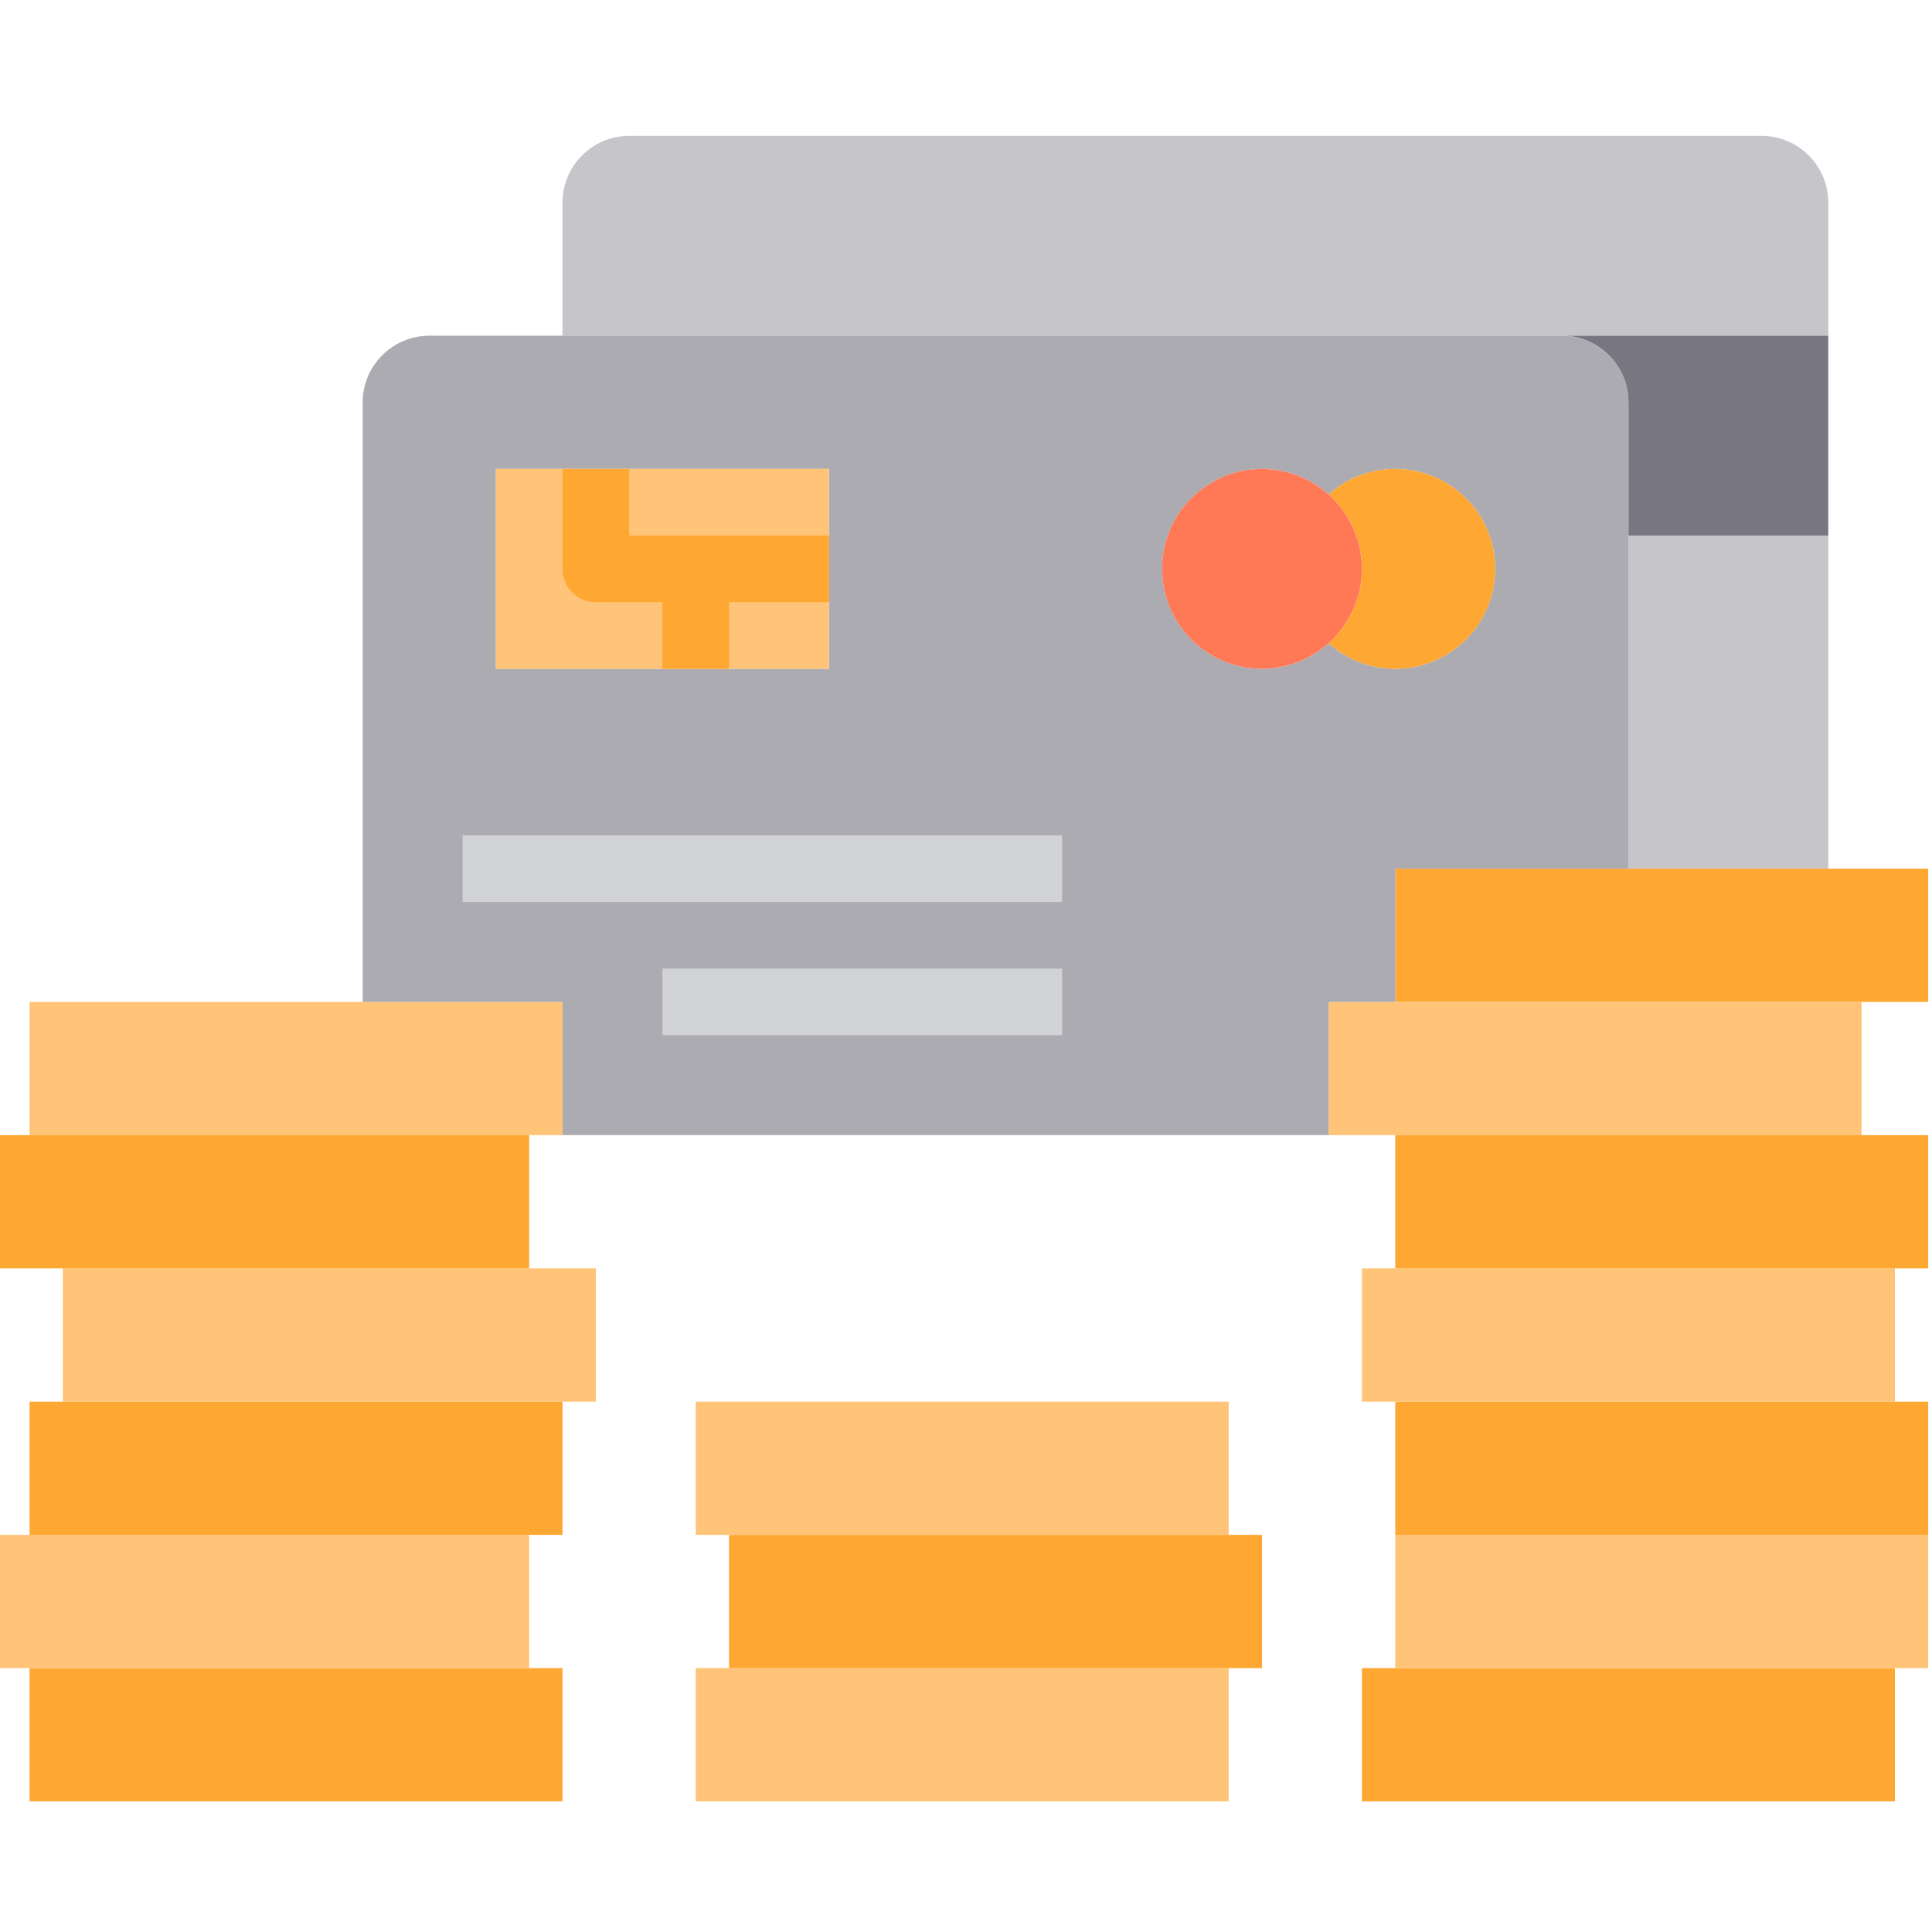 <svg height="511pt" viewBox="1 -35 512 511" width="511pt" xmlns="http://www.w3.org/2000/svg"><path d="m414.895 53.465h70.621v-35.309c-.027-9.738-7.914-17.629-17.652-17.656h-300.141c-9.738.027-17.625 7.918-17.652 17.656v35.309zm0 0" fill="#c6c5ca"/><path d="m432.551 71.121v35.309h52.965v-52.965h-70.617c9.734.027 17.625 7.918 17.652 17.656zm0 0" fill="#787680"/><path d="m432.551 106.43h52.965v88.277h-52.965zm0 0" fill="#c6c5ca"/><path d="m185.379 406.566v35.312h141.242v-35.312zm0 0" fill="#ffc477"/><path d="m326.621 406.566h8.828v-35.309h-141.242v35.309zm0 0" fill="#ffa733"/><path d="m326.621 335.949h-141.242v35.309h141.242zm0 0" fill="#ffc477"/><path d="m8.828 441.879h141.242v-35.312h-141.242zm0 0" fill="#ffa733"/><path d="m0 371.258v35.309h141.242v-35.309zm0 0" fill="#ffc477"/><path d="m8.828 335.949v35.309h141.242v-35.309zm0 0" fill="#ffa733"/><path d="m17.656 335.949h141.238v-35.312h-141.238zm0 0" fill="#ffc477"/><path d="m0 265.328v35.309h141.242v-35.309zm0 0" fill="#ffa733"/><path d="m361.93 406.566v35.312h141.242v-35.312zm0 0" fill="#ffa733"/><path d="m370.758 406.566h141.242v-35.309h-141.242zm0 0" fill="#ffc477"/><path d="m370.758 371.258h141.242v-35.309h-141.242zm0 0" fill="#ffa733"/><path d="m361.93 300.637v35.312h141.242v-35.312zm0 0" fill="#ffc477"/><path d="m370.758 300.637h141.242v-35.309h-141.242zm0 0" fill="#ffa733"/><path d="m432.551 194.707h-61.793v35.309h141.242v-35.309zm0 0" fill="#ffa733"/><path d="m353.102 230.016v35.312h141.242v-35.312zm0 0" fill="#ffc477"/><path d="m97.102 230.016h-88.273v35.312h141.242v-35.312zm0 0" fill="#ffc477"/><path d="m414.895 53.465h-300.137c-9.738.031-17.625 7.918-17.652 17.656v158.895h52.965v35.312h203.031v-35.312h17.656v-35.309h61.793v-123.586c-.027-9.738-7.918-17.629-17.656-17.656zm-282.48 35.309h88.277v52.969h-88.277zm238.344 52.969c-6.527.012-12.824-2.41-17.656-6.797-4.828 4.387-11.125 6.809-17.652 6.797-14.625 0-26.484-11.859-26.484-26.484s11.859-26.484 26.484-26.484c6.527-.012 12.824 2.41 17.652 6.801 4.832-4.391 11.129-6.812 17.656-6.801 14.625 0 26.484 11.859 26.484 26.484s-11.859 26.484-26.484 26.484zm0 0" fill="#acabb1"/><path d="m353.102 134.945c4.832 4.387 11.129 6.809 17.656 6.797 14.625 0 26.484-11.859 26.484-26.484s-11.859-26.484-26.484-26.484c-6.527-.012-12.824 2.41-17.656 6.801 10.875 9.68 11.84 26.34 2.156 37.215-.676.758-1.395 1.477-2.156 2.156zm0 0" fill="#ffa733"/><path d="m361.93 115.258c-.051-14.605-11.879-26.43-26.48-26.484-14.629 0-26.484 11.859-26.484 26.484s11.855 26.484 26.484 26.484c14.602-.055 26.43-11.879 26.48-26.484zm0 0" fill="#ff7956"/><g fill="#ffc477"><path d="m185.379 115.258h35.312v26.484h-35.312zm0 0"/><path d="m185.379 115.258h-26.484v-26.484h-26.48v52.969h52.965zm0 0"/><path d="m185.379 115.258h35.312v-26.484h-61.797v26.484zm0 0"/></g><path d="m220.691 106.43h-52.969v-17.652h-17.652v26.48c0 4.875 3.953 8.828 8.828 8.828h17.652v17.656h17.656v-17.656h26.484zm0 0" fill="#ffa733"/><path d="m123.586 185.879h158.895v17.656h-158.895zm0 0" fill="#d1d3d4"/><path d="m176.551 221.188h105.93v17.656h-105.93zm0 0" fill="#d1d3d4"/></svg>